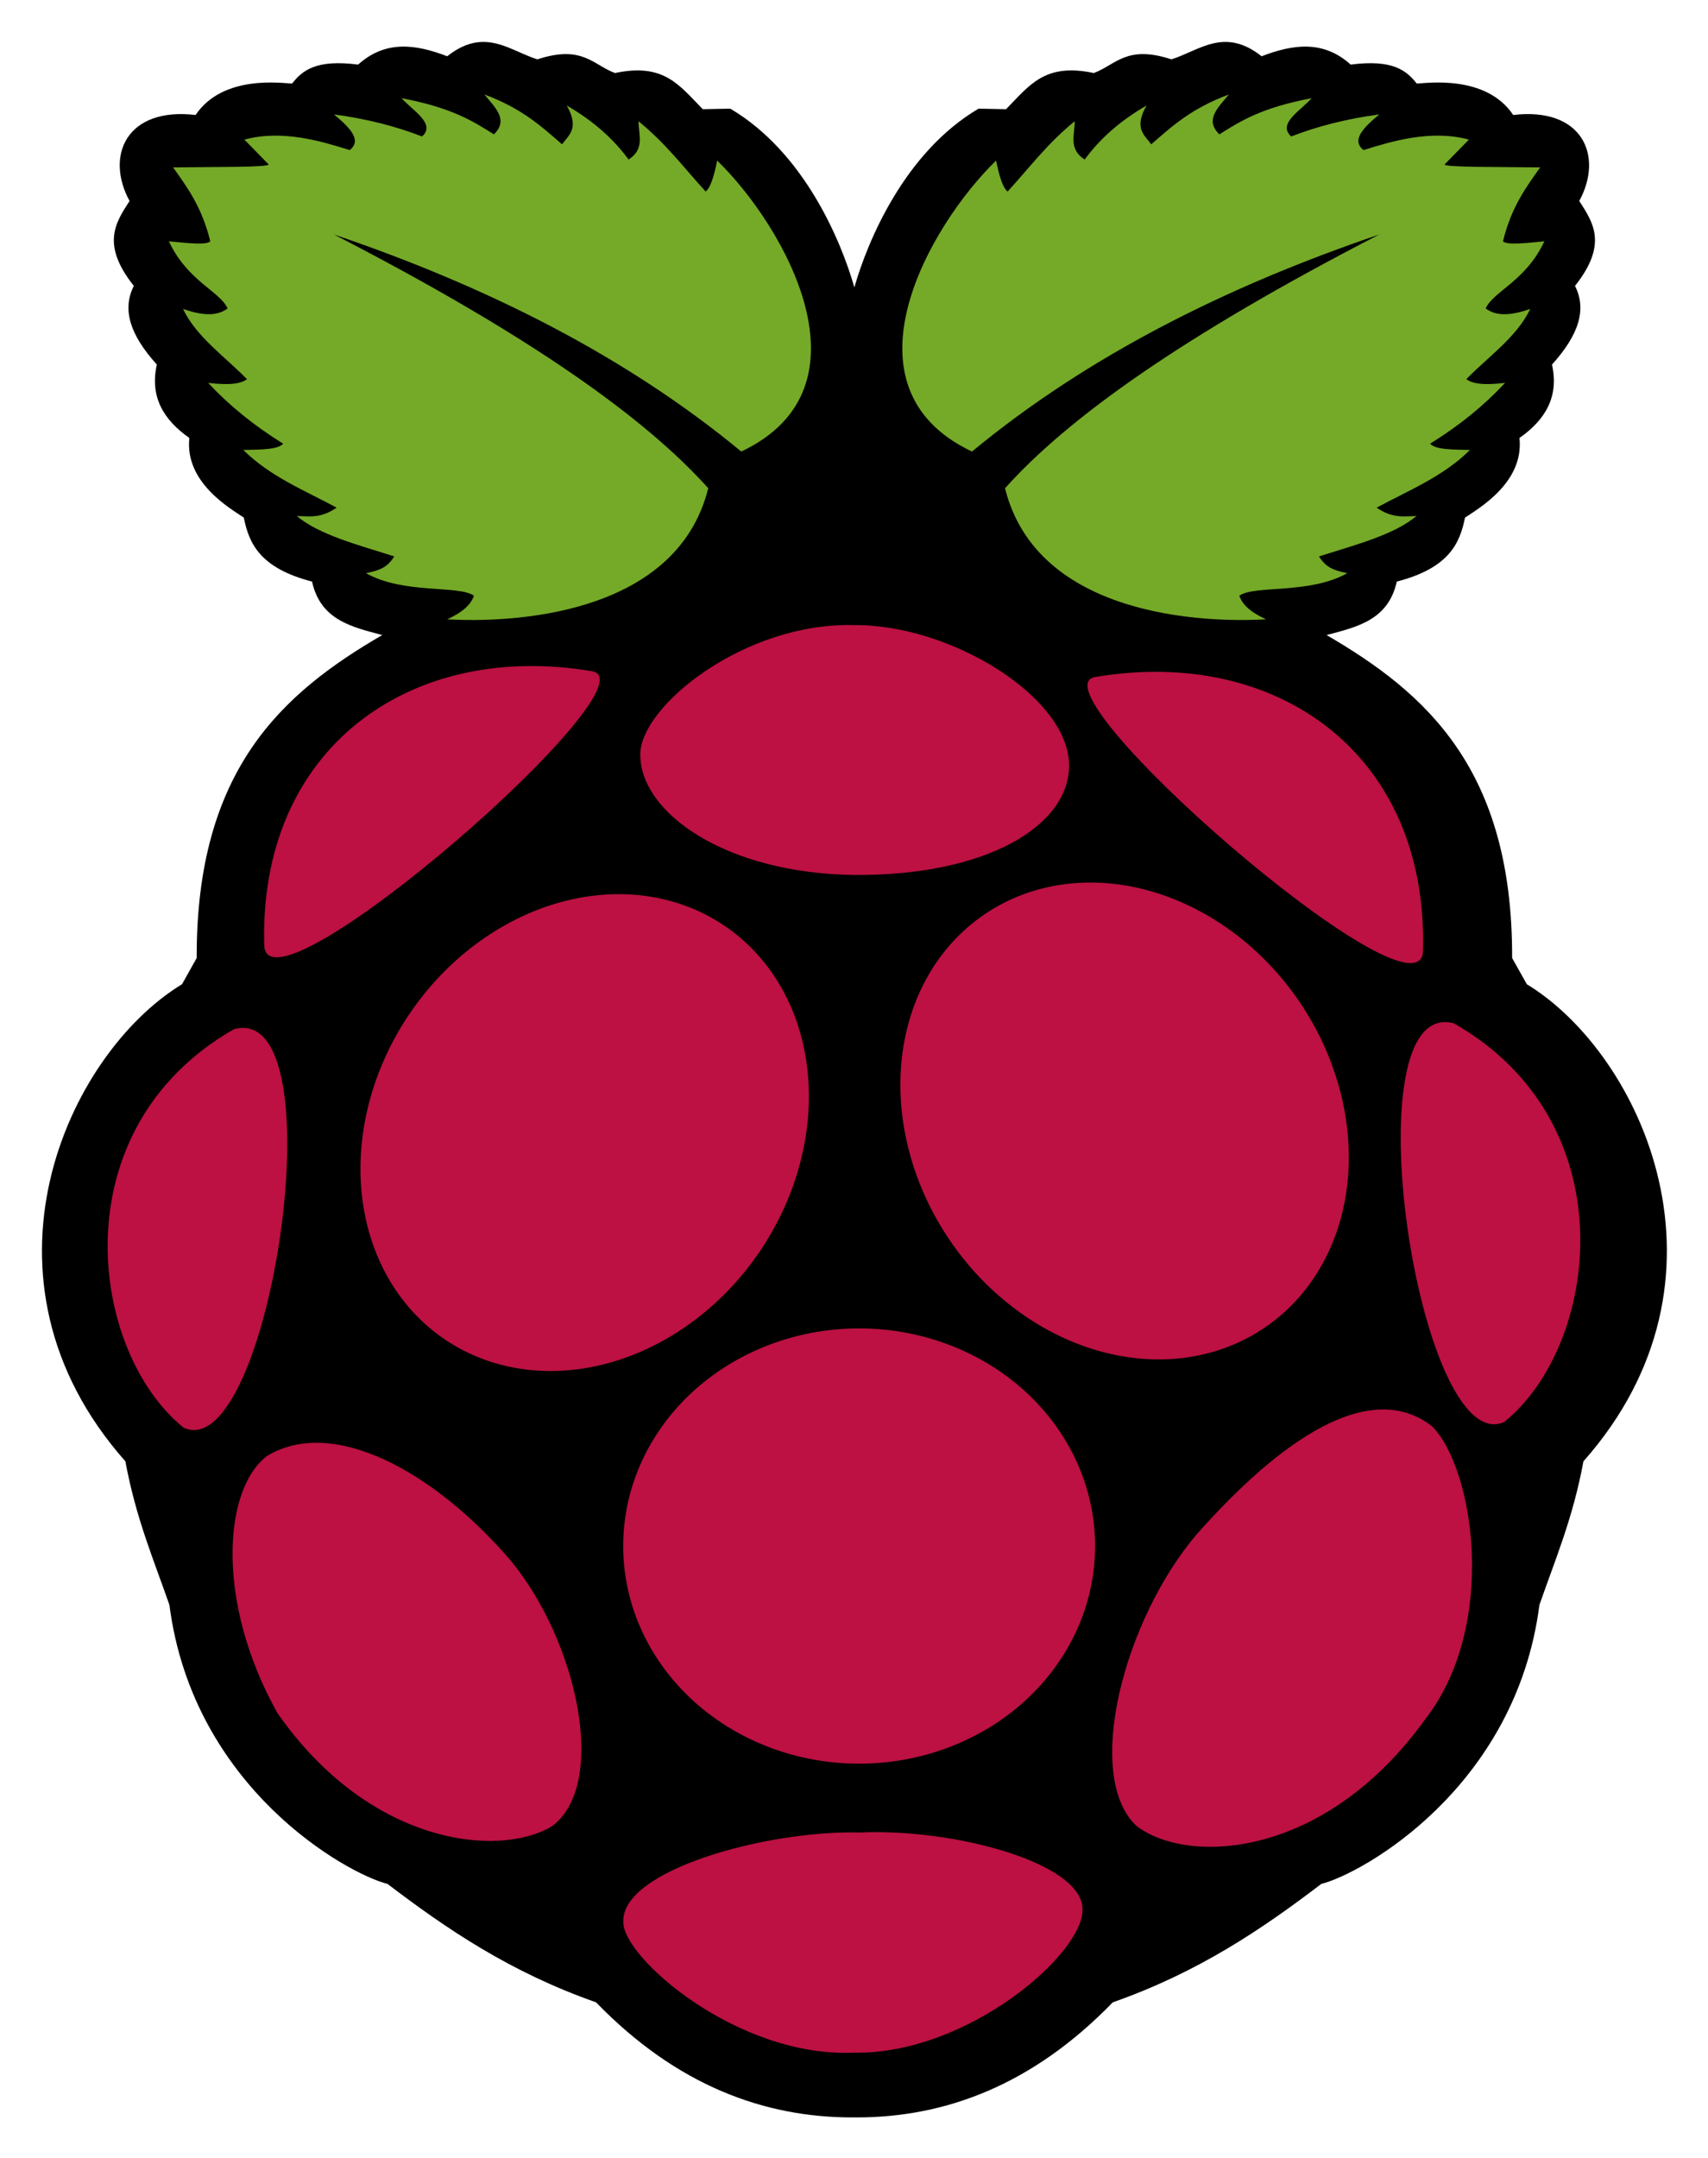 <svg xmlns="http://www.w3.org/2000/svg" role="img" viewBox="-7.81 -12.81 589.12 744.12"><title>Raspberry Pi (Trading) Ltd logo</title><path d="m 158.375,1.656 c -3.619,0.112 -7.517,1.449 -11.938,4.938 C 135.611,2.417 125.11,0.967 115.719,9.469 101.225,7.588 96.508,11.469 92.938,16 89.755,15.934 69.119,12.728 59.656,26.844 35.875,24.03 28.359,40.832 36.875,56.5 c -4.857,7.519 -9.89,14.947 1.469,29.281 -4.018,7.984 -1.527,16.644 7.938,27.125 -2.498,11.223 2.412,19.141 11.219,25.312 -1.647,15.358 14.084,24.287 18.781,27.469 1.804,8.949 5.563,17.393 23.531,22.062 2.963,13.336 13.762,15.639 24.219,18.438 -34.562,20.09 -64.201,46.523 -64,111.375 l -5.062,9.031 C 15.338,350.696 -20.317,428.16 35.438,491.125 c 3.642,19.708 9.75,33.864 15.188,49.531 8.134,63.131 61.218,92.692 75.219,96.188 20.517,15.628 42.368,30.457 71.938,40.844 27.875,28.749 58.074,39.706 88.438,39.688 0.445,-2.8e-4 0.899,0.005 1.344,0 30.364,0.019 60.562,-10.938 88.438,-39.688 29.569,-10.387 51.421,-25.216 71.938,-40.844 14.001,-3.496 67.085,-33.057 75.219,-96.188 5.438,-15.667 11.546,-29.823 15.188,-49.531 55.754,-62.965 20.1,-140.429 -19.531,-164.531 L 513.75,317.562 c 0.201,-64.852 -29.438,-91.285 -64,-111.375 10.457,-2.798 21.256,-5.101 24.219,-18.438 17.968,-4.67 21.728,-13.114 23.531,-22.062 4.698,-3.181 20.428,-12.111 18.781,-27.469 8.807,-6.172 13.717,-14.09 11.219,-25.312 9.465,-10.481 11.956,-19.141 7.938,-27.125 C 546.796,71.447 541.763,64.019 536.906,56.5 545.422,40.832 537.907,24.03 514.125,26.844 504.663,12.728 484.026,15.934 480.844,16 477.273,11.469 472.556,7.588 458.062,9.469 448.671,0.967 438.171,2.417 427.344,6.594 414.485,-3.554 405.971,4.58 396.25,7.656 380.676,2.568 377.117,9.537 369.469,12.375 352.493,8.787 347.333,16.599 339.188,24.844 l -9.469,-0.188 c -25.611,15.093 -38.334,45.826 -42.844,61.625 -4.512,-15.802 -17.206,-46.535 -42.812,-61.625 l -9.469,0.188 C 226.448,16.599 221.288,8.787 204.312,12.375 196.664,9.537 193.105,2.568 177.531,7.656 c -6.38,-2.018 -12.247,-6.214 -19.156,-6 z"/><path fill="#75a928" d="M107.392 68.056c67.948 35.031 107.447 63.369 129.087 87.504-11.082 44.418-68.896 46.445-90.036 45.199 4.328-2.015 7.94-4.428 9.221-8.136-5.304-3.77-24.113-.397-37.244-7.774 5.044-1.045 7.403-2.063 9.763-5.785-12.406-3.957-25.769-7.366-33.628-13.921 4.241.052 8.201.949 13.74-2.893-11.112-5.988-22.969-10.734-32.181-19.887 5.745-.141 11.939-.057 13.74-2.17-10.17-6.301-18.751-13.308-25.854-20.972 8.04.971 11.435.135 13.379-1.266-7.688-7.874-17.418-14.523-22.057-24.226 5.97 2.057 11.431 2.845 15.368-.181-2.612-5.893-13.805-9.37-20.249-23.142 6.284.609 12.95 1.371 14.283 0C61.802 58.517 56.797 51.836 51.888 44.914 65.338 44.714 85.716 44.966 84.793 43.829l-8.317-8.497c13.138-3.537 26.581.568 36.34 3.616 4.382-3.458-.078-7.83-5.424-12.294 11.165 1.491 21.254 4.057 30.373 7.593 4.872-4.399-3.164-8.799-7.051-13.198 17.249 3.273 24.557 7.871 31.82 12.475 5.269-5.051.302-9.343-3.254-13.74 13.006 4.817 19.705 11.036 26.758 17.175 2.391-3.227 6.075-5.592 1.627-13.379 9.234 5.323 16.189 11.595 21.334 18.622 5.713-3.638 3.404-8.613 3.435-13.198 9.597 7.807 15.687 16.114 23.142 24.226 1.502-1.093 2.817-4.802 3.977-10.667 22.895 22.212 55.246 78.158 8.317 100.341C207.95 109.957 160.253 86.017 107.392 68.056zM467.925 68.056C399.977 103.087 360.478 131.425 338.838 155.56c11.082 44.418 68.896 46.445 90.036 45.199-4.328-2.015-7.94-4.428-9.221-8.136 5.304-3.77 24.113-.397 37.244-7.774-5.044-1.045-7.403-2.063-9.763-5.785 12.406-3.957 25.769-7.366 33.628-13.921-4.241.052-8.201.949-13.74-2.893 11.112-5.988 22.969-10.734 32.181-19.887-5.745-.141-11.939-.057-13.74-2.17 10.17-6.301 18.751-13.308 25.854-20.972-8.04.971-11.435.135-13.379-1.266 7.688-7.874 17.418-14.523 22.057-24.226-5.97 2.057-11.431 2.845-15.368-.181 2.612-5.893 13.805-9.37 20.249-23.142-6.284.609-12.95 1.371-14.283 0 2.922-11.889 7.927-18.57 12.836-25.492-13.45-.2-33.828.052-32.905-1.085l8.317-8.497c-13.138-3.537-26.581.568-36.34 3.616-4.382-3.458.078-7.83 5.424-12.294-11.165 1.491-21.254 4.057-30.373 7.593-4.872-4.399 3.164-8.799 7.051-13.198-17.249 3.273-24.557 7.871-31.82 12.475-5.269-5.051-.302-9.343 3.254-13.74-13.006 4.817-19.705 11.036-26.758 17.175-2.391-3.227-6.075-5.592-1.627-13.379-9.234 5.323-16.189 11.595-21.334 18.622-5.713-3.638-3.404-8.613-3.435-13.198-9.597 7.807-15.687 16.114-23.142 24.226-1.502-1.093-2.817-4.802-3.977-10.667-22.895 22.212-55.246 78.158-8.317 100.341 39.919-32.947 87.616-56.888 140.477-74.849z"/><path fill="#bc1142" d="m 365.205,521.849 a 71.956,66.532 0 1 1 -143.912,0 71.956,66.532 0 1 1 143.912,0 z" transform="matrix(1.131 0 0 1.128 -43.14 -68.311)"/><path fill="#bc1142" d="m 262.841,276.648 a 61.875,28.125 0 1 1 -123.75,0 61.875,28.125 0 1 1 123.75,0 z" transform="matrix(.767 -1.161 2.171 1.422 -560.889 217.689)"/><path fill="#bc1142" d="m 262.841,276.648 a 61.875,28.125 0 1 1 -123.75,0 61.875,28.125 0 1 1 123.75,0 z" transform="matrix(-.767 -1.161 -2.171 1.422 1134.829 213.689)"/><path fill="#bc1142" d="M72.91 342.088C109.324 332.331 85.202 492.724 55.577 479.564 22.99 453.351 12.494 376.588 72.91 342.088zM493.678 340.088c-36.414-9.757-12.292 150.637 17.333 137.476 32.587-26.213 43.083-102.975-17.333-137.476zM369.972 220.653c62.835-10.61 115.116 26.722 113.011 94.858-2.067 26.121-136.159-90.969-113.011-94.858zM196.36 218.653C133.525 208.043 81.244 245.376 83.348 313.511 85.415 339.632 219.507 222.542 196.36 218.653zM286.619 202.756c-37.503-.975-73.495 27.834-73.582 44.544-.105 20.304 29.651 41.093 73.837 41.62 45.123.323 73.916-16.64 74.061-37.594.165-23.74-41.039-48.937-74.317-48.571zM288.909 619.117c32.697-1.427 76.571 10.532 76.657 26.396.543 15.405-39.79 50.211-78.826 49.538-40.427 1.744-80.069-33.116-79.55-45.199-.605-17.716 49.226-31.548 81.719-30.735zM168.139 525.104c23.279 28.046 33.891 77.319 14.464 91.844-18.379 11.088-63.012 6.522-94.736-39.052-21.395-38.242-18.638-77.157-3.616-88.589 22.464-13.684 57.173 4.799 83.889 35.797zM405.021 516.212c-25.187 29.502-39.212 83.31-20.838 100.643 17.568 13.464 64.729 11.582 99.566-36.756 25.296-32.465 16.82-86.682 2.371-101.075-21.464-16.602-52.277 4.645-81.099 37.188z"/></svg>
